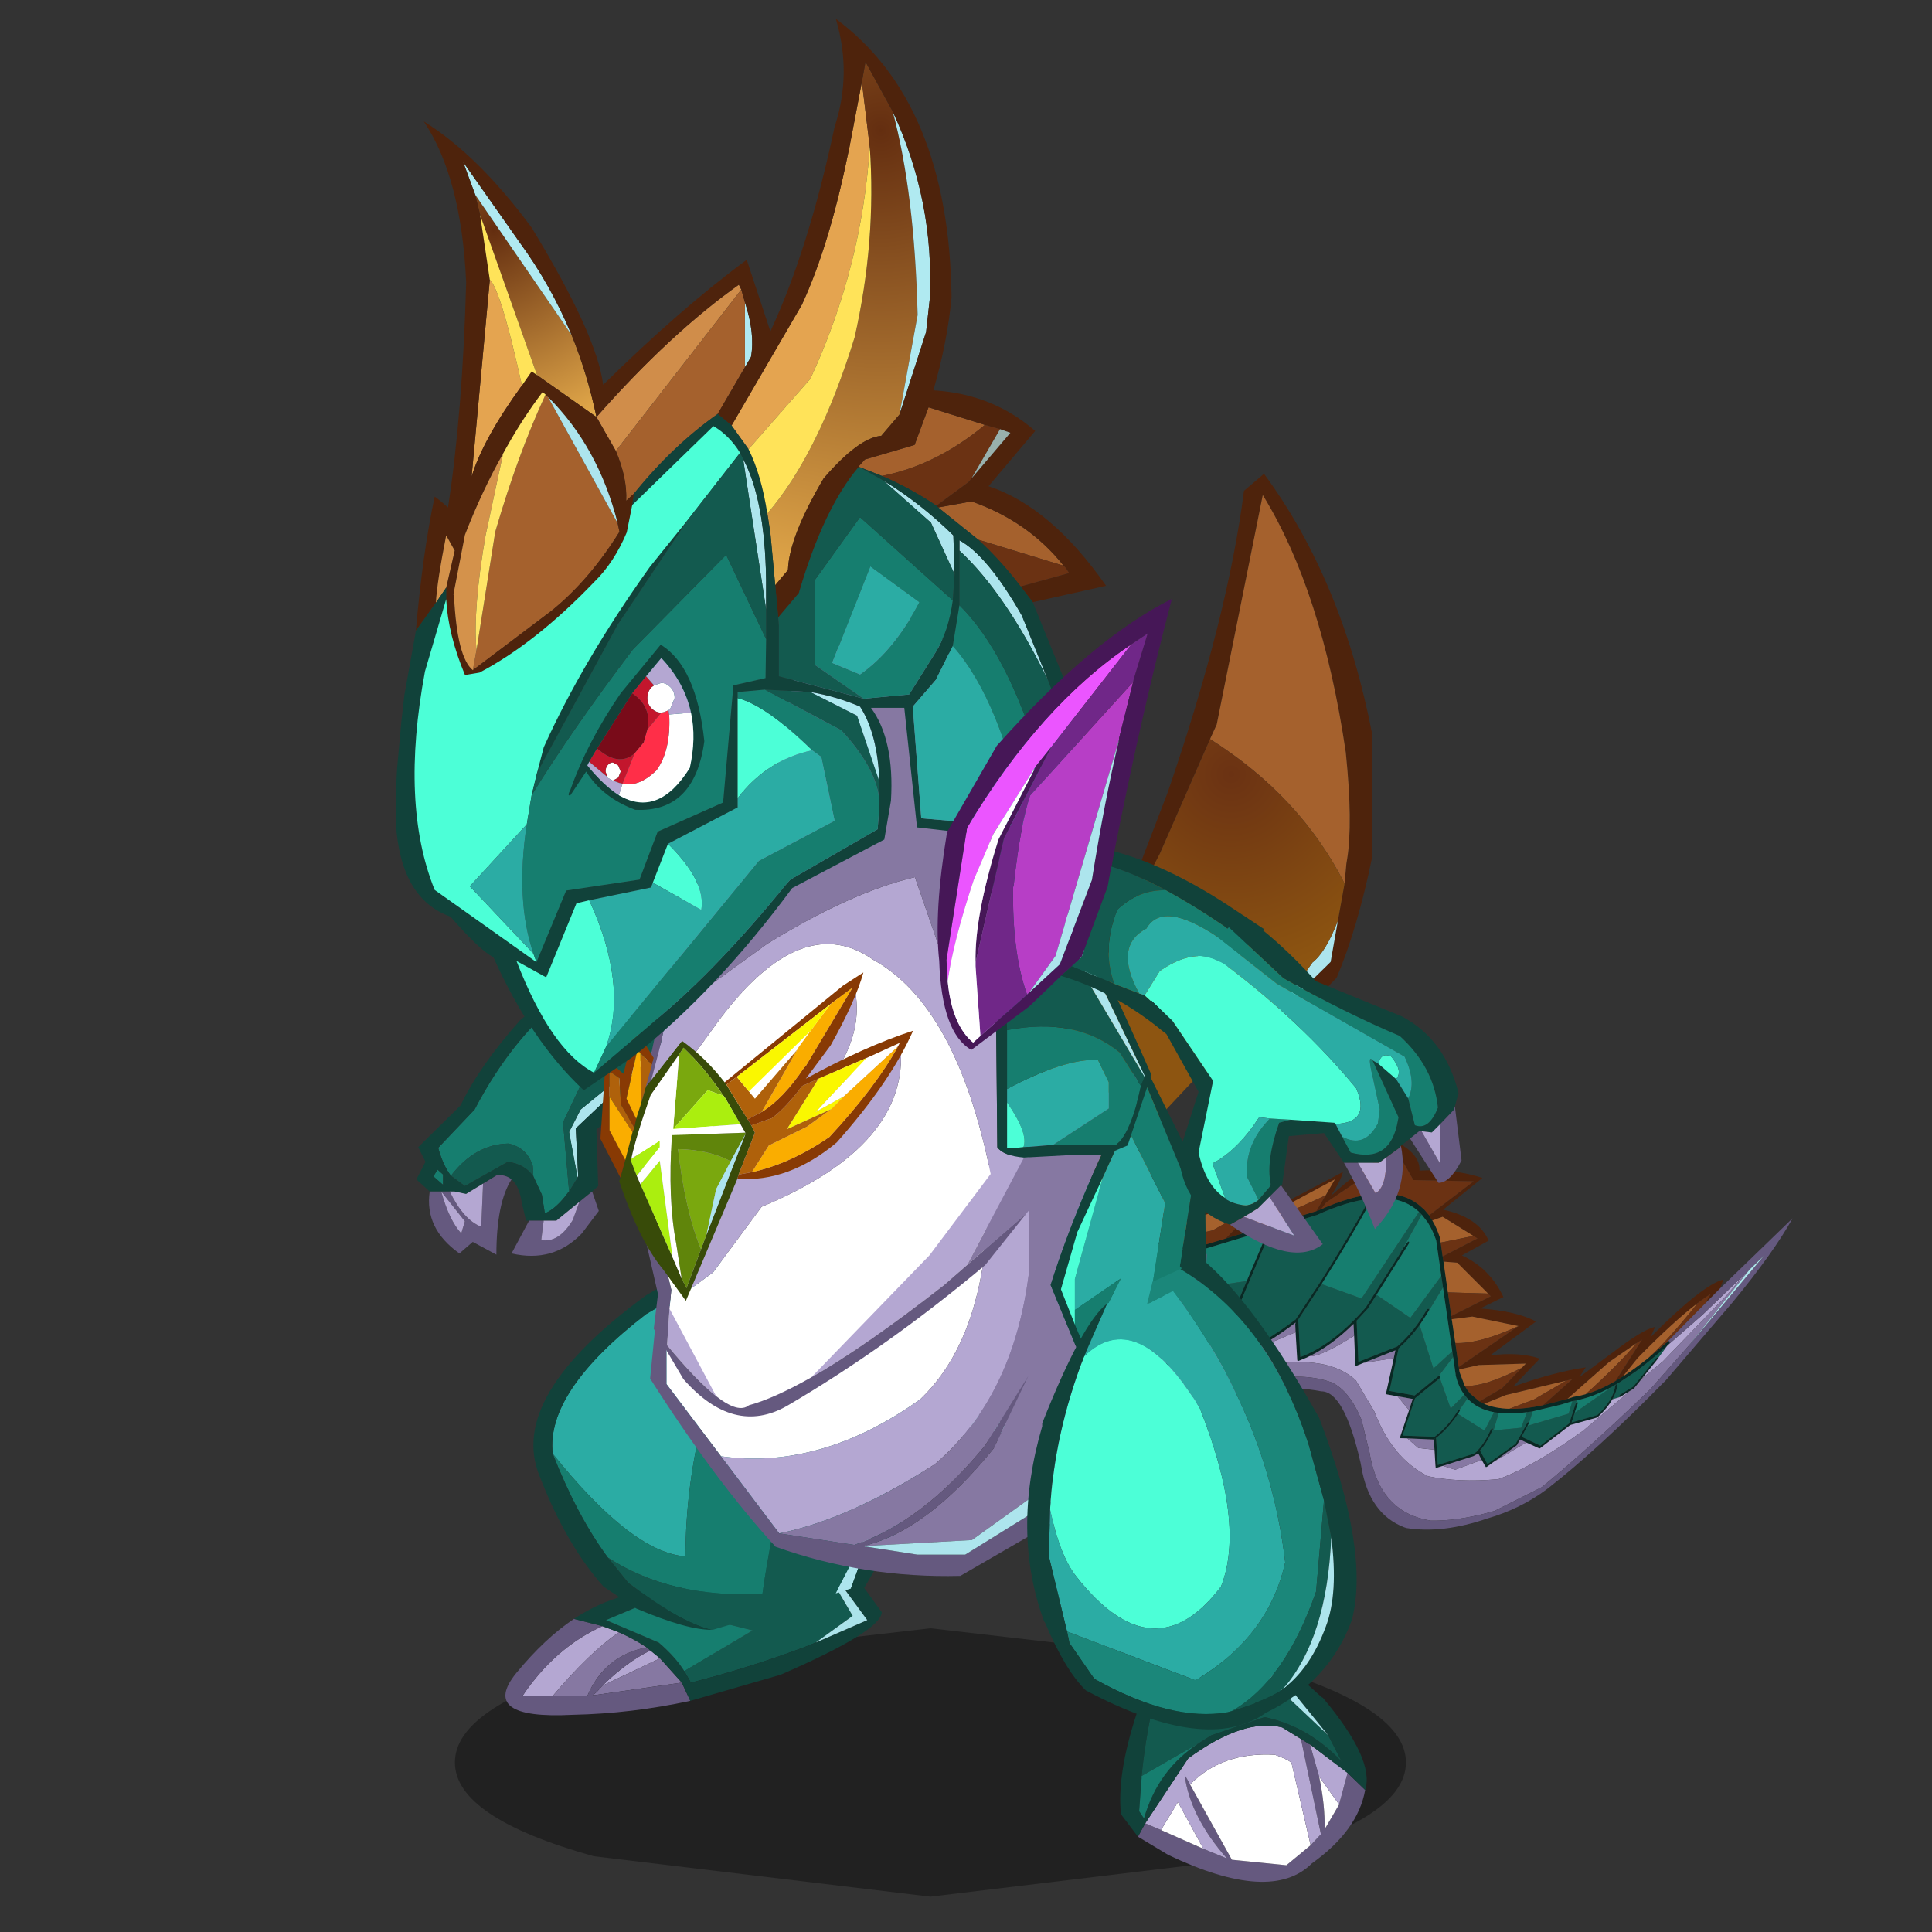 <svg xmlns:ffdec="https://www.free-decompiler.com/flash" xmlns:xlink="http://www.w3.org/1999/xlink" ffdec:objectType="frame" height="90" width="90" xmlns="http://www.w3.org/2000/svg"><rect width="100%" height="100%" fill="#333333" stroke="none"/><use ffdec:characterId="23" height="159.95" transform="matrix(.546 0 0 .547 15.985 .875)" width="126.55" xlink:href="#a"/><defs><g id="a" transform="translate(-29.25 -1.6)"><use ffdec:characterId="5" height="141.4" transform="matrix(.179 .157 -.277 .344 113.24 68.953)" width="238.05" xlink:href="#b"/><use ffdec:characterId="6" height="8.3" transform="matrix(1.462 0 0 2.754 38.785 138.667)" width="55.5" xlink:href="#c"/><use ffdec:characterId="8" height="57.5" transform="translate(87.6 40.35) scale(1.034)" width="28.5" xlink:href="#d"/><use ffdec:characterId="10" height="22.15" transform="translate(35.5 84.05) scale(1.034)" width="23.1" xlink:href="#e"/><use ffdec:characterId="12" height="37.9" transform="translate(43.1 106.9) scale(1.034)" width="36.8" xlink:href="#f"/><use ffdec:characterId="14" height="79.55" transform="translate(51.2 51.95) scale(1.034)" width="50.05" xlink:href="#g"/><use ffdec:characterId="16" height="51.3" transform="translate(87.6 107.2) scale(1.034)" width="28.05" xlink:href="#h"/><use ffdec:characterId="20" height="88.25" transform="translate(33.75 1.6) scale(1.034)" width="59" xlink:href="#i"/><use ffdec:characterId="22" height="53.85" transform="translate(79.95 51) scale(1.034)" width="43.25" xlink:href="#j"/></g><g id="n"><path d="m45.55 84 1-.2.3-.1q7.25-1.6 13.95-5.1l4.2-3.4 3-2.45L84.15 59.7l.35-.3.35-.4.2-.2q5.35-5.65 11.15-8.85V50q7.85-4.45 16.6-4.3h1.2l2.45.2.15.05 2.05.3q2.9.5 5.9 1.5h.1l1.3.65 3.65 1.75 1.4.65 8.15 3.9 6.25 3 .85.4 6.35 3 6.35 3.05.65.3.65.3h-.05l4.6 1.35 2.1.35 1.4.1 4.15-.05 1.85-.25q4-.7 8.15-2.5 4.2-1.8 8.6-4.8l5.4-4.05 1.25-1.05.05-.05 1.2-.75 1.55-1.15q3-2.35 5.35-5.7l1.05-1.6q1.6-2.6 2.9-5.75l1.7-4.8v-.1l.05-.1q.05-.2.2-.25l.4-.05.15.05.15.15.05.35v.05l-.1.35q-1.3 4.2-3 7.7l-2.1 3.65-.45.65-.5.75-.15.2q-2.65 3.5-6 5.9l-.75.55-1.1.7-2.45 2-6.35 4.55-1.4.85q-3.95 2.3-7.75 3.7l-1.45.5q-5.4 1.7-10.5 1.4l-1.75-.15q-3.5-.4-6.85-1.75l-.05-.05-4.7-2.25-1.5-.7-16.95-8.1-3.05-1.45-9.4-4.5q-3.3-1.05-6.5-1.55l-3.35-.35-1.35-.05q-8.45-.15-16.05 4 3.1 9.3 5.05 18.9l1.5 8.45v.1l.05-.05.15-.05h.3l8.45 4.85q6.4-5.95 7.15-15.55l-2.7-12.85-.05.65-.15-1.25-.1-1.4q.05-.15.25-.2l.3.1.15.25 2.45 11.5.65 3.1v.1l-.4 3.15.2.05 9.55 5.65 7.4-7.2q1.4-4.5 0-8.95v-.3l.25-.2h.3l.2.25.25.9.1.45.35 1.9q.3 3-.65 6.05l7 7.35L153 73.9l2.35-5.95v-.05l.2-.15h.3l.25.2v.3l-2.35 6 4.85 6.95.05.05 9.2-3.9.05-.1q1.4-3.05.6-6.65l.05-.25.2-.15.25.05.1.2.15.6q.55 3.45-.75 6.35l-.05.05.1-.05.2.05L175 81l.05.05 7.55-6.25.3-.55.1-.25-.05-.25q.3-1.9-1-4.6v-.25l.15-.15h.2l.2.15q1.35 2.7 1.1 4.65l5.05 1 .1.05 3.35-6.65-.1-.1-.35-1.15v-.1l-1-3v-.2l.15-.15h.3l.1.15.15.5.8 2.35 7.25-1.1 3.05-6.9-2.6-3.65-.05-.25.15-.2.2-.05.2.15L201.6 56l1.3 1.8 5.55-4.35q.55-2.1.15-3.75-.4-1.6-1.7-2.75l-.1-.2.1-.25q.05-.1.2-.1l.2.1q1.35 1.2 1.8 2.75.6 1.95-.1 4.45l-.1.15-5.8 4.5-3.2 7.2-.1.1-.15.05-4.95.8-2.35.35.25.85v.1l.1.1v.25l-2.7 5.3-.8 1.6-.2.15h-.2l-.05-.05h-.2l-2.35-.45-2.4-.5-.8 1.05-6.3 5.25-1.4 1.15-.2.05-.2-.1-.05-.05-.15-.05-3.95-2.25-2.3-1.3-.15-.15v-.05l.05-.15h-.05v.15l-.15.15-7.55 3.15-1.95.85h-.25l-.15-.15-.05-.1-.1-.1-3.35-4.8-1.5-2.1-4.85 1.55-3.45 1.1h-.25l-.2-.1-5.7-6.05-1.3-1.35-6.05 5.85L130.1 77l-.25.1-.25-.05-6.9-4.1-2.85-1.65q-1.25 5.9-5 10.25l-.5.6-.4.4-1.15 1.15-.25.1-.25-.05-6.75-3.85-1.95-1.15-.15-.25-.05-.05v.05q-2.6 5.55-5.7 9.35l-2.9 3.05-.2.1h-.15l-7.95-1.65-9.15 11.8-.25.15-.3-.05L68.7 96 66 94.25h-.05v.05q-.65 4.55-2 8.45-1.35 3.75-3.3 6.9l-.25.15-.3-.05-11.2-6.15-1.6-.9v11.2l-.05.2.05.3-.2.25-.3.05-16.8-4.6-.25-.2-.05-.1-.15-.15-20.6-26.8-7-1.1-1.5-.25-.35-.2-.1-.35q.05-.25.2-.35l.4-.1 1.95.3 2.1.35 20.2 3.2 1.6.25 1.4.2h.05q7.8.7 15.05-.35l1.45-.25 1.15-.2m167.1-46.45.05.15v7.1l-.05.2-.5.75-1.4 2.15-.05.05-.15.05-.2-.05-.15-.2.05-.2 1.85-2.85v-7l.1-.2.2-.1.2.1.05.05M85.2 60.15l-.05.05-9.55 7.75 11 20.6 7.8 1.6q4.65-4.25 8.3-12.1l-1.45-8.25q-1.95-9.5-4.95-18.7-5.85 3.3-11.1 9.05M39.25 88.4l-1.65-2.05-.1-.3V86q-4.75.25-9.75-.2l-17.6-2.75 6.45 8.4 13.6 17.7.05.2 16.25 4.45v-11.45l-.05-.25q-.45-2.3-1.65-4.8-1.9-4.1-5.55-8.9m41.15-9.7-5.45-10.25-13.5 10.95-.1.05q-7.7 4.05-16.15 5.65l-1.1.2-5.8.65Q43.25 92 45.55 97q1.15 2.5 1.65 4.75l12.95 7.1 1.7-3.15q2.35-5.05 3.3-11.5v-.7l-3.25-6.75-.45-.85q-2.75-5.6-1.05-3l.85 1.35 2.3 3.7 2.45 4.7-.05.65 10.95 7.1 8.95-11.55L80.4 78.7" fill="#092924" fill-rule="evenodd"/><path d="m212.4 34.5.25 3v.05l-.05-.05-.2-.1-.2.1-.1.2v7l-1.85 2.85-.05.2.15.2.2.05.05.05-1.5 1.2q-.45-1.55-1.8-2.75l-.2-.1q-.15 0-.2.1l-.1.25.1.2q1.3 1.15 1.7 2.75.4 1.65-.15 3.75l-5.55 4.35-1.3-1.8 4.6-8.55.15-.2.5-.75.45-.65 2.1-3.65q1.7-3.5 3-7.7m-14.05 20.1 1.1-.7.4.7 2.6 3.65-3.05 6.9-7.25 1.1-.8-2.35 8.75-7-1.75-2.3m-7.3 8.65h-.25l-.15.15v.2l1 3v.1l.35 1.15.1.1-3.35 6.65-.1-.05-5.05-1q.25-1.95-1.1-4.65l-.2-.15h-.2l-.15.15v.25q1.3 2.7 1 4.6l.05.25-.1.25-.3.55-7.55 6.25L175 81l-6.25-3.55-.2-.05h-.05q1.3-2.9.75-6.35l11.15-.95-1.45-3.9 1.45-.5 2.5 3.2L190 65l-1.85-3 1.4-.85 1.5 2.05v.05m-22.3 6.95-.2.15-.05.25q.8 3.6-.6 6.65l-.05.1-9.2 3.9-.05-.05-4.85-6.95 2.35-6v-.1l9.9 3.05.7-3.75 1.75.15.3 2.6m-13.4-2.3v.05L153 73.9l-8.05 2.55-7-7.35q.95-3.05.65-6.05l13.6 4.55 1.4-4.9 1.5.7.25 4.5m-17.45-8.1-.2-.25h-.3l-.25.2v.3q1.4 4.45 0 8.95l-7.4 7.2-9.55-5.65-.2-.05.4-3.15v-.1l-.65-3.1 14.65-.95-.8-10.05 3.05 1.45 1.3 5.2h-.05m-21.05-4.65.05-.65 2.7 12.85q-.75 9.6-7.15 15.55L104 78.05h-.3l-.15.05-.05-.05-1.5-8.45 14.4-3-3.4-19.9 1.35.05 2 6.1.5 2.3m-31.65 5q5.25-5.75 11.1-9.05 3 9.2 4.95 18.7l1.45 8.25q-3.65 7.85-8.3 12.1l-7.8-1.6-11-20.6 9.55-7.75.05-.05m-68.6 31.3 18 5.75h7l-2.35-8.8q3.65 4.8 5.55 8.9 1.2 2.5 1.65 4.8l.05.25v11.45l-16.25-4.45-.05-.2-13.6-17.7M80.4 78.7l5.45 10.15-8.95 11.55-10.95-7.1.05-.65-2.45-4.7-2.3-3.7L66 87.4l14.4-8.7m-18.95 7.2.45.85 3.25 6.75v.7q-.95 6.45-3.3 11.5l-1.7 3.15-12.95-7.1q-.5-2.25-1.65-4.75l16.65-6-.75-5.1" fill="#135a4f" fill-rule="evenodd"/><path d="m198.35 54.6 1.75 2.3-8.75 7-.15-.5-.1-.15-.05-.05-1.5-2.05 6.35-4.55 2.45-2m1.5 0-.4-.7.75-.55q3.35-2.4 6-5.9L201.6 56l-1.25-1.75-.2-.15-.2.05-.15.2.05.25m-30.6 16.45-.15-.6-.1-.2-.25-.05-.3-2.6q5.1.3 10.5-1.4l1.45 3.9-11.15.95m-13.15-2.9v-.2l-.25-.2h-.3l-.2.15-.25-4.5 4.7 2.25.05.05q3.35 1.35 6.85 1.75l-.7 3.75-9.9-3.05m-17.5-5.1-.35-1.9-.1-.45-.2-.9-1.3-5.2 16.95 8.1-1.4 4.9-13.6-4.55m-18.85 1.1-2.45-11.5-.15-.25-.3-.1q-.2.05-.25.2l.1 1.4.15 1.25-.5-2.3-2-6.1 3.35.35q3.2.5 6.5 1.55l9.4 4.5.8 10.05-14.65.95M102 69.6q-1.95-9.6-5.05-18.9 7.6-4.15 16.05-4l3.4 19.9-14.4 3m78.4-3.9q3.8-1.4 7.75-3.7l1.85 3-7.1 3.9-2.5-3.2M16.6 91.45l-6.45-8.4 17.6 2.75q5 .45 9.75.2v.05l.1.3 1.65 2.05 2.35 8.8h-7l-18-5.75M45.55 97q-2.3-5-7.25-11.05l5.8-.65 1.1-.2q8.45-1.6 16.15-5.65l.1-.05 13.5-10.95L80.4 78.7 66 87.4l-4.75-3.15-.85-1.35q-1.7-2.6 1.05 3l.75 5.1-16.65 6" fill="#167e6f" fill-rule="evenodd"/><path d="M45.55 84q1.1-3.1 6.55-9.2 4.75-5.05 12.6-9.7 3.15-.95 2.5 3.9l-.6 3.7 4.3-7 11.9-15.1q1.45 1.7 2 5.1 2.1-8 8.45-16.55h.2q7.45-.65 10.4 1.5 9.5-4.8 19.25-6.95l-3.85 9.6q11.7-3.4 19.65-1.3l-4.15 5.55q10.75-1.7 20.95.75l-3.9 4.6q10.95-4.3 18.5-5.2l-5.2 10.75q7.45-4.3 14.6-5.85l-1.2 7.5q8.2-7.4 16-12.1l.4 2.25 3.6-7.45q3.5-7.8 6.3-9.5l1 2.1q2.7-14.05 7.4-17.7l1.1 1.7-.8 4.1-.6-2.1q-.8 1.3-1.55 2.95Q208.75 30 206.9 40v4.6l-1.05 1.6-1.85-9.4-.75 1.2-3.45 6.3-3.35 10.6-5.4 4.05 2.35-7.55-1.35 1-13.65 9.8-4.1 4.05-1.85.25 3.35-4.8.95-5.5.15-1.1-12.8 6.2-4.5 3.15-.65-.3 7.45-13.55-15 4.5-5.15 3-.85-.4 6.6-7.9-1.35-.05-15.55-.55-4.1 1.6-1.4-.65 5.7-7.05-1.7.15-12.9 1.15-2.05 1.85-2.05-.3 4.8-10.65-17.1 7.5-10.1-1.9-9.25 16.25.1 1.65-.2.2-.35.4-.35.3-.95-3.5-1-3.5-11.5 14.9-1.3 2.55-1.4 2.6-3 2.45q1-5.35.9-8.35l-.1-.85q-7.05 3.4-15.3 11.7L48 81.9l-1.15 1.8-.3.1-1 .2m-43-3.2 12.65-6.1q9.7-3.85 19.1-3.4l-3.5 6.9q7.95-3 16.1-4.5 1.25 3.15-.5 6.7l-2 3.8-1.45.25q3.95-5.25 3.3-8.85l-.15-.5q-5.6.9-13.15 3.7l-.35.15-2.5.95-3.65 4.7-1.6-.25 7-11 .45-.75q-5.9-1.1-16.25 2.95l-.25.1-2.2.85-8.95 4.65-2.1-.35" fill="#4e230c" fill-rule="evenodd"/><path d="m48 81.9 2.5-4.2q8.25-8.3 15.3-11.7l.1.85-6.4 8.85q-6.55 4.7-11.5 6.2m21.4-11.75 1.3-2.55 11.5-14.9 1 3.5q-7.25 8.2-13.8 13.95m49.25-23.9 2.05-1.85 12.9-1.15-7.65 5.15-1.3-.65h-.1q-3-1-5.9-1.5M131 50.8l4.1-1.6 15.55.55-11.5 4.95-8.15-3.9m15.25 7.3 5.15-3 15-4.5q-6.9 7.6-13.8 10.5l-6.35-3m13.35 6.35 4.5-3.15 12.8-6.2-.15 1.1q-6.3 7.75-11.95 9.9l-4.6-1.35h.05l-.65-.3m14.7 1.8 4.1-4.05 13.65-9.8-4.85 6.9-4.75 4.45q-4.15 1.8-8.15 2.5m22.15-11.35 3.35-10.6 3.45-6.3q-.25 5.45-2.75 13.9l-1.55 1.15-1.2.75-.05.05-1.25 1.05m10.45-10.3V40q1.85-10 4.45-15.65 0 9.9-1.55 14.5-1.3 3.15-2.9 5.75M16.05 75.55Q26.4 71.5 32.3 72.6l-.45.75L23 80.6l-6.95-5.05m16.55 3.4.35-.15Q40.5 76 46.1 75.1l.15.5-2.05 1.7q-6.2 5.05-13 5l1.4-3.35" fill="#a5612d" fill-rule="evenodd"/><path d="M46.85 83.7 48 81.9q4.95-1.5 11.5-6.2l6.4-8.85q.1 3-.9 8.35l-4.2 3.4q-6.7 3.5-13.95 5.1M68 72.75l1.4-2.6q6.55-5.75 13.8-13.95l.95 3.5L68 72.75M85.05 58.8l-.1-1.65L94.2 40.9l10.1 1.9 17.1-7.5-4.8 10.65-.15-.05-2.45-.2h-1.2q-8.75-.15-16.6 4.3v-.05q-5.8 3.2-11.15 8.85m48.55-15.55 1.7-.15-5.7 7.05-3.65-1.75 7.65-5.15m17.05 6.5 1.35.05-6.6 7.9-6.25-3 11.5-4.95m15.75.85-7.45 13.55-6.35-3.05q6.9-2.9 13.8-10.5m10.35 5.6-.95 5.5-3.35 4.8-4.15.05-1.4-.1-2.1-.35q5.65-2.15 11.95-9.9m15.3-3.8 1.35-1-2.35 7.55q-4.4 3-8.6 4.8l4.75-4.45 4.85-6.9m11.2-14.4.75-1.2 1.85 9.4q-2.35 3.35-5.35 5.7 2.5-8.45 2.75-13.9m8.1-13.65q.75-1.65 1.55-2.95l.6 2.1-1.95 10.35-.05.1v.1l-1.7 4.8q1.55-4.6 1.55-14.5m-179.5 49-7 11-20.2-3.2 8.95-4.65 2.2-.85.25-.1L23 80.6l8.85-7.25m-5.4 11.25 3.65-4.7 2.5-.95-1.4 3.35q6.8.05 13-5l2.05-1.7q.65 3.6-3.3 8.85-7.25 1.05-15.05.35h-.05l-1.4-.2" fill="#6b3213" fill-rule="evenodd"/><path d="m217.95 14.4-.25 5.1-3 17.8-2 5.2v-4.8l-.05-.15v-.05l-.25-3 .1-.35v-.05l2.8-8.6 2.65-11.1m-5.8 31.35L208 57.5q-5.65 11.3-12.8 17.85v.05l-.45.2q-9.9 5.35-19.85 8.3-14 2-29.6-2.55l-12.1-2.15q-13.55-.2-28.4 9.2l-32.15 22.9-18.25 10.9-5.5-18.6 11.2 6.15.3.05.25-.15q1.95-3.15 3.3-6.9L68.7 96l8.1 5.25.3.05.25-.15 9.15-11.8L94.45 91h.15l.2-.1 2.9-3.05 7.85-7.95 6.75 3.85.25.05.25-.1 1.15-1.15.4-.4.5-.6q3-1 7.85-8.6l6.9 4.1.25.05.25-.1 1.35-1.35 7.35-4.5 5.7 6.05.2.1h.25l3.45-1.1 6.35.55 3.35 4.8.1.1.05.1.15.15h.25l1.95-.85h5.2l4.95-1.8 3.95 2.25.15.05.05.05.2.1.2-.05 1.4-1.15 4.3-1 5.2-4.8 2.35.45h.2l.05.05h.2l.2-.15.8-1.6 4.7-6.95 4.95-.8.15-.05.1-.1 3.2-7.2 5.8-4.5.1-.15q.7-2.5.1-4.45l1.5-1.2-.05-.05.15-.05.05-.05 1.4-2.15" fill="#b4a7d2" fill-rule="evenodd"/><path d="m23.45 135.15-21.5-53.4 7 1.1 20.6 26.8.15.15.05.1.25.2 16.8 4.6.3-.05.2-.25-.05-.3.05-.2v-11.2l1.6.9 5.5 18.6 18.25-10.9 32.15-22.9q14.85-9.4 28.4-9.2l12.1 2.15q15.6 4.55 29.6 2.55 9.95-2.95 19.85-8.3l.45-.2v-.05q7.15-6.55 12.8-17.85l4.15-11.75.5-.75.05-.2v-2.3l2-5.2 3-17.8.25-5.1.35-1.5.1 18.85-.95 11.15q-4 17-8.35 28.1l-7.85 9.45-1.35 1.05q-7 5.3-14.3 8.5-15.6 5.2-31.2-1.55l-1.25-.55-9.55-3.7q-10-2.7-16.8-1.6-9.55 2-18.6 7.75-3.3 2.1-6.5 4.7l-.5.35-11.8 8.4-9.2 9.2q-11.3 10.9-28.8 15.6l-27.95 6.55M190 73.45l2.7-5.3v-.25l-.1-.1v-.1l-.25-.85 2.35-.35-4.7 6.95m-3.8 1.25-5.2 4.8-4.3 1 6.3-5.25.8-1.05 2.4.5m-15.45 4.55-4.95 1.8h-5.2l7.55-3.15.15-.15v-.15h.05l-.05.15v.05l.15.15 2.3 1.3m-16-2.5-6.35-.55 4.85-1.55 1.5 2.1m-15.95-5.6-7.35 4.5 6.05-5.85 1.3 1.35m-16.1 1.8q-4.85 7.6-7.85 8.6 3.75-4.35 5-10.25l2.85 1.65m-17.15 6.95-7.85 7.95q3.1-3.8 5.7-9.35h.05l.15.25 1.95 1.15M68.7 96l-4.75 6.75q1.35-3.9 2-8.45l.05-.05L68.7 96" fill="#8678a2" fill-rule="evenodd"/><path d="m24.8 138.6-1.35-3.45 27.95-6.55q17.5-4.7 28.8-15.6l9.2-9.2 11.8-8.4L85 110.2q-6.8 8.3-13.6 12L52.6 130l-27.8 8.6" fill="#b0eaf1" fill-rule="evenodd"/><path d="m213.5 23.5.8-4.1L218.8 0q2.4 7.4 2.1 19.9l-1.15 20.05-.1.25Q216.3 58.45 211 70.6q-2.95 6.25-10.1 11.9-9.05 7.9-20.35 11.65l-.85.2q-12.8 2.5-25.55-3.3l-1.15-.5q-20.6-8.3-27-5.35-16.9 5.2-30.3 16.9l-.65.6Q81.8 119 63.6 128.2l-38.05 12.25-.75-1.85 27.8-8.6 18.8-7.8q6.8-3.7 13.6-12l16.2-14.8.5-.35q3.2-2.6 6.5-4.7 9.05-5.75 18.6-7.75 6.8-1.1 16.8 1.6l9.55 3.7 1.25.55Q170 95.2 185.6 90q7.3-3.2 14.3-8.5l1.35-1.05L209.1 71q4.35-11.1 8.35-28.1l.95-11.15.8-22.65-.9 3.8-.35 1.5-2.65 11.1-2.8 8.6-.05-.35-.15-.15-.15-.05-.4.05q-.15.05-.2.25l1.95-10.35" fill="#65597f" fill-rule="evenodd"/><path d="m218.3 12.9.9-3.8-.8 22.65-.1-18.85" fill="#aee5ec" fill-rule="evenodd"/><path d="M211.5 34.05v-.1" fill="none" stroke="red" stroke-linecap="round" stroke-linejoin="round" stroke-width=".1"/></g><g id="o" fill-rule="evenodd"><path d="m26.2 33.75.15-1.65.05-.3q.5-3-.1-8.85-1.95-13.25-6.85-21.2l-3.8 18.9-.55 1.2-4.15 9.45-9.9 19.1L0 49.1l8.45-14.65 3.15-8.2Q16.55 11.9 17.9 1.4L19.55 0q6.5 8.8 8.95 21.55v9.9q-1.2 5.9-2.95 10.05l-3.65 3.75-3 2.05 1.45-2.5 4.7-4.6.6-3.4.55-3.05" fill="#4e230c"/><path d="m15.1 21.85.55-1.2 3.8-18.9q4.9 7.95 6.85 21.2.6 5.85.1 8.85l-.05.3-.15 1.65q-3.65-7.2-11.1-11.9" fill="#a5612d"/><path d="m25.65 36.8-.6 3.4-4.7 4.6 3.2-4.55q1.1-.85 2.1-3.45" fill="#ade5ed"/><path d="m26.2 33.75-.55 3.05q-1 2.6-2.1 3.45l-3.2 4.55-3.55 3.4-3.15 1.85-7 7.45-5.6-7.1 9.9-19.1 4.15-9.45q7.45 4.7 11.1 11.9" fill="url(#k)"/></g><g id="p" fill-rule="evenodd"><path d="m21.3 3.8.1.05-8.25 7.8.2 3.95-.05.1-.7-3.75.95-1.85 7.75-6.3" fill="#ade5ed"/><path d="m12.8.4 3.7 1.5-4.4 9.25.5 5.7-.1.1q-.95 1.3-1.9 1.7l-.25-1.55-.7-1.5-.05-.85q-.45-1.5-2-1.85-2.75.05-4.75 2.65-.65-.85-1.05-2.3l3-3.15q3.3-6.3 8-9.7M1.4 15.6l.35-.55.45.4v.85l-.8-.7" fill="#167e6f"/><path d="m16.5 1.9 4.8 1.9-7.75 6.3-.95 1.85.7 3.75-.05.1-.65 1.05-.5-5.7 4.4-9.25M2.85 15.55q2-2.6 4.75-2.65 1.55.35 2 1.85l.05.85q-.7-1-2.1-1.2L4 16.4l-1.15-.85" fill="#135a4f"/><path d="m1.1 16.85-1.1-1 .75-1.45-.6-1.2 3.5-3.45q1.55-3.25 4.9-7L11.8 0l1 .4q-4.7 3.4-8 9.7l-3 3.15q.4 1.45 1.05 2.3L4 16.4l3.55-2q1.4.2 2.1 1.2l.7 1.5.25 1.55q.95-.4 1.9-1.7l.1-.1.65-1.05.05-.1.05-.1-.2-3.95 8.25-7.8 1.7.65-8.25 7.25.15 4.65-.5.45-1.05.85-1.9 1.55h-2.5L8.7 17.8q-.2-1.4-.85-1.95-.5-.4-1.2-.35l-1.15.7-1.4.85-.95-.2H1.1m.3-1.25.8.7v-.85l-.45-.4-.35.55" fill="#11423a"/><path d="m14.5 16.85.55 1.6-1.4 1.85q-2.35 2.45-5.8 1.65l1.45-2.7h1.2l-.2 1.6q1.45.25 2.6-1.65l.55-1.5 1.05-.85m-6.65-1Q6.6 17.8 6.6 22.05L4.65 21l-1.1.95q-2.9-2.05-2.45-5.1h1.65q1.15 2.35 2.6 2.9l.15-3.55 1.15-.7q.7-.05 1.2.35m-5.8 1Q2.7 19.2 3.7 20.3l.3-1-1.95-2.45" fill="#65597f"/><path d="M2.75 16.85h.4l.95.2 1.4-.85-.15 3.55q-1.45-.55-2.6-2.9m10.7.85-.55 1.5q-1.15 1.9-2.6 1.65l.2-1.6h1.05l1.9-1.55m-11.4-.85L4 19.3l-.3 1q-1-1.1-1.65-3.45" fill="#b4a7d2"/></g><g id="q" fill-rule="evenodd"><path d="m8 30.55 1.35.5Q6.9 32.75 3.9 36.3H1.4q2.7-4 6.6-5.75m3.95 2 .8.65L8 35.45q2-1.95 3.95-2.9" fill="#b4a7d2"/><path d="M9.35 31.05q1.25.55 2.3 1.25-3.45.65-4.9 4H3.9q3-3.55 5.45-5.25m3.4 2.15 1.8 2-7.35 1.05.35-.3.45-.5 4.75-2.25" fill="#8678a2"/><path d="M15.25 36.7q-4.85 1.05-9.7 1.15-7.8.4-4.65-3.45 2.35-2.85 4.75-4.45l2.35.6Q4.1 32.3 1.4 36.3h5.35q1.45-3.35 4.9-4l.3.25Q10 33.5 8 35.45l-.45.5-.35.3 7.35-1.05.7 1.5" fill="#65597f"/><path d="m24.35 20.2 6.7.45-3.75 6.75 1.35 2.3-3.05 2.2-1 .4q-4.55 1.7-9.3 2.9l-.55-.95 5.65-3.35-8.9-2.2 9.6-3.95 3.25-4.55" fill="#135a4f"/><path d="M5.65 29.95q1.75-1.15 3.5-1.7l6.8-2.35 6.7-5.85 1.7.15-3.25 4.55-9.6 3.95-3.2 1.35 4.35 1.85q1.35 1.15 2.1 2.35l.55.95q4.75-1.2 9.3-2.9l1-.4 4.25-1.85-1.8-2.45 3.2-6.95 2.2.15-3.85 6.6 1.45 2q-.05 1.55-8.35 5.15l-7.45 2.15-.7-1.5-1.8-2-.8-.65-.3-.25q-1.05-.7-2.3-1.25L8 30.55l-2.35-.6" fill="#11423a"/><path d="M14.75 34.25q-.75-1.2-2.1-2.35L8.3 30.05l3.2-1.35 8.9 2.2-5.65 3.35" fill="#167e6f"/><path d="M31.05 20.65h.2l-3.2 6.95 1.8 2.45-4.25 1.85 3.05-2.2-1.35-2.3 3.75-6.75" fill="#abe3ea"/><path d="m18.45.85 2.3 1.55q-5.85 10.5-5.9 22.4-4.4-.3-10.95-8.45-.6-5.1 7.7-11.5l6.85-4" fill="#2baca4"/><path d="m20.75 2.4 5.9 4.05Q22.5 18.55 21.2 27.9q-7.6.35-12.75-3-2.55-3.45-4.55-8.55 6.55 8.15 10.95 8.45.05-11.9 5.9-22.4" fill="#167e6f"/><path d="m34.3 11.7-3.35 9.05-3.7 7.1-10.15 3q-2.6-.6-6.95-3.85l-1.7-2.1q5.15 3.35 12.75 3 1.3-9.35 5.45-21.45l7.65 5.25" fill="#135a4f"/><path d="m30.95 20.75-2.45 6.7-1.25.4 3.7-7.1" fill="#ade5ed"/><path d="m34.3 11.7 2.5 1.7-7.35 13.75-.95.3 2.45-6.7 3.35-9.05M17.1 30.85q-2.05.05-6.3-1.75l-2.7-1.8Q5 23.85 2.8 18.15.15 11.65 11.6 3.3L17.25 0l1.2.85-6.85 4q-8.3 6.4-7.7 11.5 2 5.1 4.55 8.55l1.7 2.1q4.35 3.25 6.95 3.85" fill="#11423a"/></g><g id="r" fill-rule="evenodd"><path d="m32.35 45.55-.7 7.8Q30.6 61 26.4 65q-8.2 5.85-16.45 4.7l-4.5-5.95v-6.3l26.9-11.9" fill="#fff"/><path d="M35.35 44.25v10.4q-1.3 10.2-7.75 15.7-7.1 4.55-12.85 5.7l-4.8-6.35Q18.2 70.85 26.4 65q4.2-4 5.25-11.65l.7-7.8 3-1.3" fill="#b4a7d2"/><path d="m44.95 37.45-.45.95q-5 9.7-7.35 17.2l4.65 11.25-4.1 4.7-7.05 5.05-9 .5q5.25-1.2 10.8-8.05l2.85-5.95-3.55 5.7q-5.15 6.3-10.8 8.2l-6.2-.95q5.75-1.15 12.85-5.7 6.45-5.5 7.75-15.7v-10.4l1.55-.7 8.05-6.1" fill="#8678a2"/><path d="m41.8 66.85.35-.6 5.6-9.35 1.2-2 .8.5L40 73.6l-10.3 5.95q-7.95.2-15.25-2.4-5-5.45-10.35-13.85l.55-5.5.8-.35v6.3l4.5 5.95 4.8 6.35 6.2.95q5.65-1.9 10.8-8.2l3.55-5.7-2.85 5.95q-5.55 6.85-10.8 8.05l4.5.7h3.95l8.15-5.05 3.55-5.9m8.2-13.1-.05-.55.1-.2-.05.75" fill="#65597f"/><path d="m21.65 77.1 9-.5 7.05-5.05 4.1-4.7-3.55 5.9-8.15 5.05h-3.95l-4.5-.7" fill="#ade5ed"/><path d="m44.95 37.45.35.85 4.6 9.2.05 5.7.05.55-.25 1.65-.8-.5-1.15-.8.95-6L45 39.05l-1.6 3.45-1.95 4.25-2.1 4.5-1.35 4.7 1.15 2.9.85 2 2.15 5.4-.35.6-4.65-11.25q2.35-7.5 7.35-17.2l.45-.95" fill="#11423a"/><path d="M42.15 66.25 40 60.85l2.95-5.8-3.8 2.6V55.1l2.3-8.35 1.95-4.25 3.2 6.35-1.35 8.65 1.85-1.55.65.95-5.6 9.35" fill="#2baca4"/><path d="M39.15 58.85 38 55.95l1.35-4.7 2.1-4.5-2.3 8.35v3.75" fill="#4cffd7"/><path d="m40 60.85-.85-2v-1.2l3.8-2.6-2.95 5.8m3.4-18.35 1.6-3.45 3.75 9.05-.95 6 1.15.8-1.2 2-.65-.95-1.85 1.55 1.35-8.65-3.2-6.35" fill="#167e6f"/><path d="M34.9 44.25q.45-1.1-1.35-3.7v-1.1q4.7-2.5 7.5-2.4l.9 1.85v2.15l-4.6 3-2.4.2h-.05" fill="#2baca4"/><path d="m34.9 44.25-1.35.1v-3.8q1.8 2.6 1.35 3.7" fill="#4cffd7"/><path d="M33.55 39.45V34.6q5.7-1.1 9.3 1.85l1.75 2.75q-.8 3.8-2.05 4.85h-5.2l4.6-3V38.9l-.9-1.85q-2.8-.1-7.5 2.4" fill="#167e6f"/><path d="m32.45 11 2.2 6 1.8 3.75 3.75 9.8 4.7 7.9-.3.75-1.75-2.75q-3.6-2.95-9.3-1.85L32.45 11" fill="#135a4f"/><path d="m3.6 42.25 5.45-7.45q7.25-10.35 13.45-6 6.9 3.8 9.7 17.65l-5.05 6.7L17.4 63.2q-3.1 1.75-5.15 2.3-.85.7-2.7-.75l-3.85-7.2.15-1.55-.35-1.45 1.55 1.65 2.25-1.65 4-5.4q12.3-5.1 11.45-13.35l-6.7 4.05q4.15-4.8 2.75-9.35l-7.7 9.85-9.6 5.55-.4-1.45.5-2.2" fill="#fff"/><path d="m5.45 33.5 8.3-6q6.9-4.25 12.2-5.5l3.15 9.1 3.55 2.75.1 10.4q.5.7 2.2.85l-4.7 8.85-1.9 1.65q-6.55 5.1-10.95 7.6l9.75-10.05 5.05-6.7Q29.4 32.6 22.5 28.8q-6.2-4.35-13.45 6L3.6 42.25l1.85-8.75m4.1 31.25q-1.65-1.3-4.05-4.2l.2-3 3.85 7.2M5.5 54.55l-2-8.65 9.6-5.55 7.7-9.85q1.4 4.55-2.75 9.35l6.7-4.05q.85 8.25-11.45 13.35l-4 5.4-2.25 1.65-1.55-1.65" fill="#b4a7d2"/><path d="m7.65 23.05 6.6-7.9 1.85-10.7L27 0l4.85 9.75.8 24.1-3.55-2.75-3.15-9.1q-5.3 1.25-12.2 5.5l-8.3 6 2.2-10.45M39.1 44.9l-3.95 4.8-4.9 4.25 4.7-8.85 3.7-.2h.45" fill="#8678a2"/><path d="m35.15 49.7-3.4 4.25Q23.7 60.7 15.4 65.55q-4.4 2.5-8.55-2.2L4.4 59.2l.35-2.85L2.2 45.2l.25-.6L6.9 24l.75-.95-2.2 10.45-1.85 8.75-.5 2.2.4 1.45 2 8.65.35 1.45-.15 1.55-.2 3q2.4 2.9 4.05 4.2 1.85 1.45 2.7.75 2.05-.55 5.15-2.3 4.4-2.5 10.95-7.6l1.9-1.65 4.9-4.25" fill="#65597f"/><path d="m31.85 9.75.6 1.15v.1-.05l4.7 9.5q4.55 9.3 8.3 17.8l-.25.75-.25-.55-8.5-17.7-1.8-3.75-2.2-6 1.1 23.6v9.75l1.35-.1h.05l2.4-.2h5.2Q43.8 43 44.6 39.2l.3-.75.3.6-1.7 5.05-1.9.8h-2.95l-3.7.2q-1.7-.15-2.2-.85l-.1-10.4-.8-24.1" fill="#11423a"/><path d="M44.95 38.45h-.05l-4.7-7.9-3.75-9.8 8.5 17.7" fill="#ade5ed"/><path d="m11.4 46.5-.1.35L7.05 56.9 5.2 54.35q-2-2.4-3.65-7.3l.1-.3.4-1.45.6-2.3.15-.35.15-.75.4-1.25.4-1.4.45-.55 2.4-3.05.15-.15q1.9 1.35 3.5 3.4l.15.2 1.75 2.85.3.5.3.6-1.35 3.45M10.15 40q-1.55-2.3-3.3-3.95l-.35.55-2.35 3.35q-1.2 3.35-1.6 5.25v.25L3 46.6l.3.7 2.65 6 .75 1.75.4.8 1.2-3.2.45-1.2 3.2-8.25v-.15l-.4-.7-1.25-2.15-.15-.2" fill="#384b09"/><path d="m6.5 36.6.35-.55Q8.6 37.7 10.15 40l-1.3-.45L6 42.75l.5-6.15m2.25 14.85-.45 1.2Q7 49.5 6.4 44.4q2.55.05 4.35 1l-1.2 2.3-.8 3.75" fill="#7aa80e"/><path d="m6 42.75 2.85-3.2 1.3.45.15.2 1.25 2.15-5.55.4M5.95 53.3l-2.65-6 1.6-1.95 1.05 7.95M3 46.6l-.45-1.15v-.25l2.35-1.5v.55L3 46.6" fill="#abee0f"/><path d="m17.35 34.65-1.1 1.5v.05l-3.5 4.05-.5-.6 5.1-5m4.6 2.25 2.75-1.25-.15.3-4.45 4.1-2.35 1.3 4.2-4.45M6.5 36.6 6 42.75l5.55-.4.4.7-6.05.2q-.35 5.3.35 8.9l.45 2.9-.75-1.75-1.05-7.95-1.6 1.95-.3-.7 1.9-2.35v-.55l-2.35 1.5q.4-1.9 1.6-5.25L6.5 36.6" fill="#fff"/><path d="M11.95 43.05v.15l-1.2 2.2q-1.8-.95-4.35-1 .6 5.1 1.9 8.25l-1.2 3.2-.4-.8-.45-2.9q-.7-3.6-.35-8.9l6.05-.2" fill="#60850b"/><path d="m11.95 43.2-3.2 8.25.8-3.75 1.2-2.3 1.2-2.2" fill="#ade5ed"/><path d="M13.3 41.35q1.8-1.1 3.5-3.65l.15-.15 3.85-6.45-1.8 1.35-7.75 6-.85.65-.15-.2L20 30.95l1.7-1.1q-.65 2.35-2.7 6l-2.05 2.75q4.85-2.65 8.85-3.95-1.85 4.2-6.3 9.2-3.95 3.3-8.2 3l.1-.35 1.1-.2q3.2-.7 6.4-2.9 3.85-4.15 5.65-7.45l.15-.3-2.75 1.25L18 38.6l-1.35.6q-1.35 1.8-2.5 2.65l-1.7.6-.3-.5 1.15-.6m-10.5 1.3-1.1-1.9-.15-2.2-.8-.55v4.85l1.3 2.45-.4 1.45L0 43.55l.45-6.6L1.9 38.2l.95-3.8 1.55 2.5-.15.55-.95-.95-.25-.25-.9 4 .8 1.65-.15.75" fill="#883a04"/><path d="m4.25 37.45.15-.55.35-1.2-.05.15h.25L4.2 38.7l-.45.55.5-1.8" fill="#65597f"/><path d="m12.25 39.65.5.6 3.5-4.05-2.95 5.15-1.15.6-1.75-2.85.85-.65 1 1.2m.25 6.65-1.1.2 1.35-3.45-.3-.6 1.7-.6q1.15-.85 2.5-2.65l1.35-.6-2.6 4.15 3.65-1.65-2 1.45-3.15 1.55-1.4 2.2M.75 40.1V38l.8.55.15 2.2 1.1 1.9-.15.35-1.9-2.9m2.55-3.6.95.95-.5 1.8-.4 1.4-.05-4.15" fill="#af610b"/><path d="M16.25 36.2v-.05l1.1-1.5 1.65-2.2 1.8-1.35-3.85 6.45-.15.15q-1.7 2.55-3.5 3.65l2.95-5.15m8.3-.25q-1.8 3.3-5.65 7.45-3.2 2.2-6.4 2.9l1.4-2.2 3.15-1.55 2-1.45 1.05-1.05 4.45-4.1M.75 40.1l1.9 2.9-.6 2.3-1.3-2.45V40.1m2.2 1.8-.8-1.65.9-4 .25.25.05 4.15-.4 1.25" fill="#faad00"/><path d="m17.35 34.65-5.1 5-1-1.2 7.75-6-1.65 2.2M18 38.6l3.95-1.7-4.2 4.45 2.35-1.3-1.05 1.05-3.65 1.65L18 38.6" fill="#faf700"/><path d="m4.95 35.85 1.65-.2-2.4 3.05.75-2.85" fill="#b4a7d2"/></g><g id="s" fill-rule="evenodd"><path d="M27.9 43.75q-.6 3.35-4.4 6.05-3.35 3.35-11.85-.7l-2.5-1.5.6-1.1 1.3.55 3.5 1.55 1.95.8q-3.05-3.45-3.5-6.9l.45.8 3.45 6.2 4.5.45 2-1.65.85-.9-1.65-7.85.65.4.1.05.75 2.65q.5 2.35.45 4.35l1.2-2.05.7-2.6 1.45 1.4" fill="#65597f"/><path d="M13.45 43.3q2.65-2.7 7-2.45 1.5.55 1.4.8l1.55 6.65-2 1.65-4.5-.45-3.45-6.2m12.3 1.65L24.55 47q.05-2-.45-4.35l1.65 2.3m-14.7 2.1 1.4-2.3 2.1 3.85-3.5-1.55" fill="#fff"/><path d="m9.75 46.5.1-.15 3.45-5.2q4.6-3.35 7.75-2.55l1.55.95 1.65 7.85-.85.9-1.55-6.65q.1-.25-1.4-.8-4.35-.25-7 2.45l-.45-.8q.45 3.45 3.5 6.9l-1.95-.8-2.1-3.85-1.4 2.3-1.3-.55m13.6-6.5 3.1 2.35-.7 2.6-1.65-2.3-.75-2.65" fill="#b4a7d2"/><path d="m14.25 39.85.95-.6 4.4-1.5q3.6.75 6.35 3.65l-1.1-2.15-2.85-3.5-2.85-2.4 1.65-.4 3.5 3.15.1.05q4.3 5.1 3.5 7.6l-1.45-1.4-3.1-2.35-.1-.05-.65-.4-1.55-.95q-3.15-.8-7.75 2.55l-3.45 5.2-.1.15-.6 1.1-1.4-1.85q-.35-3.3 1.3-8.3l.65-1.85 1-.25q-.9 3.75-1.25 7.25v.2l-.2 2.7.4.6q1.15-4.05 4.6-6.25" fill="#11423a"/><path d="m24.85 39.25 1.1 2.15q-2.75-2.9-6.35-3.65l-4.4 1.5-.95.6-4.8 2.75q.35-3.5 1.25-7.25l8-1.9 6.15 5.8" fill="#135a4f"/><path d="m9.45 42.6 4.8-2.75q-3.45 2.2-4.6 6.25l-.4-.6.2-2.7v-.2" fill="#167e6f"/><path d="m24.85 39.25-6.15-5.8.45-.1 2.85 2.4 2.85 3.5" fill="#ade5ed"/><path d="M1.9 20.65q.35-6.25 2.8-12.6 4.35-4.25 9.55 4.25Q18.05 21.85 16 27q-5.55 7.3-11.95-.85-1.35-1.7-2.15-5.5" fill="#4cffd7"/><path d="m6.6 3.7 3.75-1.8-.45 1.85 2.15-1.1Q19.9 13 21.3 25q-1.35 6.05-7.2 9.6l-.25.1-10.55-4-1.5-6.2.1-3.85q.8 3.8 2.15 5.5Q10.45 34.3 16 27q2.05-5.15-1.75-14.7-5.2-8.5-9.55-4.25L6.6 3.7" fill="#2baca4"/><path d="m10.35 1.9 2.3-1.05Q20 5.2 23.25 15.35l1.25 4.55-.65 7.5q-2.55 7.35-6.95 9.85l-.35.1q-4.65.8-11-2.75L3.5 31.65l-.2-.95 10.55 4 .25-.1q5.85-3.55 7.2-9.6-1.4-12-9.25-22.35L9.9 3.75l.45-1.85" fill="#1b877a"/><path d="M12.65.85 14.4 0q4.3 3.5 9.7 13.1 4.2 10.95 2.7 16.65-1.85 5.1-7.1 7.65-4.85 3.45-14.85-1.85Q3.15 33.9 1.5 30l-.1-.15q-2.7-7.35-.15-16.05v-.25q3.3-8.3 5.35-9.85L4.7 8.05q-2.45 6.35-2.8 12.6l-.1 3.85 1.5 6.2.2.95 2.05 2.95q6.35 3.55 11 2.75l.35-.1 1.9-.65.05-.05q1.45-.55 2.3-1.15 2.25-1.7 3.5-5.1 1.05-2.75.45-7.35l-.6-3.05-1.25-4.55Q20 5.2 12.65.85" fill="#11423a"/><path d="m24.5 19.9.6 3.05q-.35 8.3-3.95 12.45-.85.6-2.3 1.15l.25-.15-.3.15v.05l-1.9.65q4.4-2.5 6.95-9.85l.65-7.5" fill="#135a4f"/><path d="M25.1 22.95q.6 4.6-.45 7.35-1.25 3.4-3.5 5.1 3.6-4.15 3.95-12.45" fill="#ade5ed"/></g><g id="t" fill-rule="evenodd"><path d="m27.7 33.5 5.8-9.95q2.25-4.85 3.8-12.4l.1-.45 1.05-5.5.65 5.35q-.65 9.95-4.9 19.1l-5.1 5.8-1.4-1.95m-17.3-3.3q-3.2 4.4-4.15 7.5l1.5-16.2q.9.8 2.65 8.7" fill="#e4a450"/><path d="m18.15 35.6-1.6-2.8q6.05-6.85 11.75-10.9l.2.4-10.35 13.3" fill="#d08d4a"/><path d="m38.45 5.2.3-1.65L41 7.65q1.8 6.7 2.05 16.75l-1.5 8.2-1.5 1.75q-1.85.15-4.75 3.5-2.85 4.8-2.95 7.55l-1.05 1.25-.4-4.3-.25-1.6q4.25-4.95 7.2-14.5 1.8-7.95 1.25-15.7l-.65-5.35" fill="url(#l)"/><path d="m16.55 32.8-4.9-3.45-4.7-13.2-.4-1.65 7.95 11.55q1.3 3.2 2.05 6.75" fill="url(#m)"/><path d="M41 7.65q3.45 7.4 3.05 15.45l-.3 2.7-2.2 6.8 1.5-8.2Q42.8 14.35 41 7.65M6.55 14.5l-1-2.7 4.65 6.6q2.6 3.55 4.3 7.65L6.55 14.5m22.25 8.85q.85 2.6.5 4.5l-.5.85v-5.35m5.4 32.1q2.1.35 4.1 1.2 1.45 2.25 1.6 6.2l-1.85-5.45-3.85-1.95" fill="#b0eaf1"/><path d="m38.2 36.85.5-.55 4.1-1.2 1.15-3.1 4.65 1.45q-4.05 3.35-8.5 4.2l-1.9-.75v-.05m6.55 3.4 2.75-.5q4.7 1.65 7.6 5.3l-7.05-2.15-3.3-2.65m-25.1-1.15-.65.6q.1-1.85-.85-4.1L28.5 22.3l.3 1.05v5.35l-2.25 3.85q-3.7 2.6-6.9 6.55m-7.3-8.15.2.2 5.75 10.4.15.7q-2.5 4-5.6 6.5l-6.5 4.9.3-1.65 1.55-9.75q1.85-6.35 4.15-11.3" fill="#a5612d"/><path d="m38.45 5.2-1.05 5.5-.1.45q-1.55 7.55-3.8 12.4l-5.8 9.95-1.15-.95 2.25-3.85.5-.85q.35-1.9-.5-4.5l-.3-1.05-.2-.4q-5.7 4.05-11.75 10.9l1.6 2.8q.95 2.25.85 4.1l.65-.6-.15.95-.45 2.25q-1.05 2.5-2.7 4.1-4.8 5-9.45 7.45l-1.2.2Q4.3 50.7 4.15 47.8v-.95l.7-3.05-.7-1.25q-.75 3.8-.85 5.55l-1.65 2.3q.55-6.35 1.55-11.05.55.4 1.1.9Q5.5 32.5 5.8 21.7q-.4-8.65-3.5-13.25 4.5 2.8 8.9 8.75 5.4 8.85 5.9 12.95 6.35-6.25 11.85-10.3l1.95 5.9Q34.05 19 36.2 8.9q1.45-4.4.1-8.9 9.35 6.9 9.55 22.95-.35 3.7-1.5 7.65 4.9.3 8.4 3.35L48.9 38.5q5.15 1.7 9.7 8.2l-6.05 1.35-1-1.3 4-1.1-.3-.45-.15-.15q-2.9-3.65-7.6-5.3l-2.75.5-.15-.15 2.65-1.95.25-.3 3.2-3.75-.85-.3-1.25-.35L43.95 32l-1.15 3.1-4.1 1.2-.5.55v.05q-2.9 3.4-4.95 10.4l-1.7 2-.25-2.65 1.05-1.25q.1-2.75 2.95-7.55 2.9-3.35 4.75-3.5l1.5-1.75 2.2-6.8.3-2.7q.4-8.05-3.05-15.45l-2.25-4.1-.3 1.65m-26.8 24.15 4.9 3.45q-.75-3.55-2.05-6.75-1.7-4.1-4.3-7.65l-4.65-6.6 1 2.7.4 1.65.8 5.35-1.5 16.2q.95-3.1 4.15-7.5l.8-1.15.45.3m.9 1.8-.2-.2-.25-.2q-1.6 2.1-3 4.6l-.25.45Q7.1 38.9 5.7 42.5l-.95 4.9.05.2q.25 5 1.55 6.05l6.5-4.9q3.1-2.5 5.6-6.5l-.15-.7q-1.6-6.3-5.75-10.4" fill="#4e230c"/><path d="M3.3 48.1q.1-1.75.85-5.55l.7 1.25-.7 3.05-.85 1.25m3.05 5.55Q5.05 52.6 4.8 47.6l-.05-.2.95-4.9q1.4-3.6 3.15-6.7L7.4 42.55Q6.35 48.6 6.65 52l-.3 1.65" fill="#d4924b"/><path d="m8.85 35.8.25-.45q1.4-2.5 3-4.6l.25.2q-2.3 4.95-4.15 11.3L6.65 52q-.3-3.4.75-9.45l1.45-6.75" fill="#ffe567"/><path d="M12.55 31.15q4.15 4.1 5.75 10.4l-5.75-10.4m16.1 5.1q1.8 3.35 1.9 9.95v2.45l-1.9-12.4m17.45 9.5-1.95-4.25-3.9-3.45q3.05 1.85 5.75 4.5l.1 3.2m.4-1.95v-.85q2.35 1.3 5.15 6.2l2.15 5.3q-3.55-7.2-7.3-10.65" fill="#ade5ed"/><path d="m48.6 33.45 1.25.35-2.35 4.05-.25.3-2.65 1.95q-2.15-1.45-4.5-2.45 4.45-.85 8.5-4.2m6.5 11.6.15.15.3.45-4 1.1q-1.65-2.15-3.5-3.85l7.05 2.15" fill="#6b3213"/><path d="m49.85 33.8.85.3-3.2 3.75 2.35-4.05" fill="#99b1ad"/><path d="m31.3 46.65.25 2.65.05.65v4.2l7 1.85 3.75-.35 2.2-3.5q1.05-1.7 1.4-4.25l.15-2.15-.1-3.2q-2.7-2.65-5.75-4.5L38.2 36.9l1.9.75q2.35 1 4.5 2.45l.15.15 3.3 2.65q1.85 1.7 3.5 3.85l1 1.3 3.85 9.45L59 68.4l-4.5-.5h-.1L43 66.6l-1.05-9.85H39.2q1.95 2.65 1.65 7.65l-.55 3.2-7.6 4q-6.25 8.45-13.15 13.9l-4.05 2.75Q11.15 84.2 8.05 77.3q-1.15-.6-3.55-3.35Q.4 72.5 0 66.3v-2.7l.1-1.85.3-3.3.05-.55.25-2.2.9-5 .05-.3 1.65-2.3.85-1.25v.95L2.4 53.75q-2.05 10.95.8 18l8.4 5.95 2.45-5.9 6.05-.9 1.5-3.95 5.4-2.4.85-9.65 2.65-.6.05-3.2v-4.9q-.1-6.6-1.9-9.95l-.25-.5q-.9-1.45-2.2-2.2l-6.7 6.5.15-.95q3.2-3.95 6.9-6.55l1.15.95 1.4 1.95q1.05 2.1 1.55 5.3l.25 1.6.4 4.3M11.65 62.1l.55-2.1q3.2-7.1 8.75-14.85l.2-.25 2.95-3.65-5.8 8.65-6.65 12.2m18.8-6.85-2.25.2v9.5l-5.75 3-1.25 3.2-.15.4-5.1 1.05-1.05.25-2.5 6.1-2.45-1.35q2.85 7.35 6.4 9.2l5.35-4.55q4.95-4.15 10.45-10.9l.4-.45 7.2-4.15.15-1.95v-1.95q-.15-3.95-1.6-6.2-2-.85-4.1-1.2l-3.75-.2M46.5 43.8v4.5l-.55 3.35-1.4 2.8-1.9 2.2.7 9.2 8.7.75 2.15.15 3.2.3q-.8-5.3-3.6-12.6l-2.15-5.3q-2.8-4.9-5.15-6.2v.85" fill="#11423a"/><path d="M4.15 47.8q.15 2.9 1.55 6.25l1.2-.2q4.65-2.45 9.45-7.45 1.65-1.6 2.7-4.1l.45-2.25 6.7-6.5q1.3.75 2.2 2.2l-4.3 5.5-2.95 3.65-.2.25Q15.4 52.9 12.2 60l-.55 2.1-.45 1.85-.4 2.4-4.7 5.1L11.35 77l.25.7-8.4-5.95q-2.85-7.05-.8-18l1.75-5.95m12.2 39q-3.55-1.85-6.4-9.2l2.45 1.35 2.5-6.1 1.05-.25q3.2 6.9 1.4 12.05l-1 2.15m4.85-15.65 1.25-3.2q3.15 3.1 2.75 5.45l-4-2.25m7-6.95v-8.25q2.35.6 6.15 4.3-3.75.8-6.15 3.95" fill="#4cffd7"/><path d="m10.8 66.35.4-2.4q3.3-5.35 8.35-12l7.7-7.8 3.3 6.95-.05 3.2-2.65.6-.85 9.65-5.4 2.4-1.5 3.95-6.05.9-2.45 5.9-.25-.7q-1.5-4.4-.55-10.65M38.6 56l-4.05-2.8v-6.95l3.75-5.2 7.65 6.85q-.35 2.55-1.4 4.25l-2.2 3.5-3.75.35M36 53.05l2.3.95q2.8-1.95 4.9-5.95l-4.05-2.95L36 53.05m-7.8 2.9v-.5l2.25-.2 6.3 3.35q3.15 3.4 3.15 6.15v.05l-.15 1.95-7.2 4.15-.4.45q-5.5 6.75-10.45 10.9l-5.35 4.55 1-2.15 12.6-15.3 6.25-3.3-1.1-5.25-.75-.55q-3.8-3.7-6.15-4.3m26 10.8-2.15-.15q-2.1-10.45-6.1-14.95l.55-3.35q3.95 3.9 6.65 12.8l1.05 5.65" fill="#167e6f"/><path d="m31.55 49.3 1.7-2q2.05-7 4.95-10.4l2.05 1.15 3.9 3.45 1.95 4.25-.15 2.15-7.65-6.85-3.75 5.2v6.95L38.6 56l-7-1.85v-4.2l-.05-.65M11.2 63.95l.45-1.85 6.65-12.2 5.8-8.65 4.3-5.5.25.5 1.9 12.4v2.45l-3.3-6.95-7.7 7.8q-5.05 6.65-8.35 12m19.25-8.7 3.75.2 3.85 1.95 1.85 5.45v1.9q0-2.75-3.15-6.15l-6.3-3.35M46.5 48.3v-4.5q3.75 3.45 7.3 10.65 2.8 7.3 3.6 12.6l-3.2-.3-1.05-5.65q-2.7-8.9-6.65-12.8" fill="#135a4f"/><path d="M11.35 77 6.1 71.45l4.7-5.1q-.95 6.25.55 10.65M36 53.05l3.15-7.95 4.05 2.95q-2.1 4-4.9 5.95l-2.3-.95M15.95 72.6l5.1-1.05.15-.4 4 2.25q.4-2.35-2.75-5.45l5.75-3v-.75q2.4-3.15 6.15-3.95l.75.55 1.1 5.25-6.25 3.3-12.6 15.3q1.8-5.15-1.4-12.05m36.1-6-8.7-.75-.7-9.2 1.9-2.2 1.4-2.8q4 4.5 6.1 14.95" fill="#2baca4"/><path d="m11.65 29.35-.45-.3-.8 1.15q-1.75-7.9-2.65-8.7l-.8-5.35 4.7 13.2m17.45 6.1 5.1-5.8q4.25-9.15 4.9-19.1.55 7.75-1.25 15.7-2.95 9.55-7.2 14.5-.5-3.2-1.55-5.3" fill="#ffe359"/><path d="M24.35 57.15q-.55-2.5-2.45-4.5l-1.25 1.5-1.15 1.4-2.9 4.55-.65 1.1-.15.3q1.35 1.65 2.6 2.45 3.25 1.9 5.85-2.25.55-2.45.1-4.55m1.1 2.35q-.8 5.9-5.7 5.65-2.7-1-4.05-3.15l-1.3 1.95q-.3.1 0-.45 1.4-3.95 4.15-7.95l3.3-4q2.95 1.8 3.6 7.95" fill="#11423a"/><path d="m21.3 54.9.6-.2q.4 0 .75.35t.35.9l-.35.85-.15.15-.35.15-.25.05q-.45 0-.8-.35-.35-.35-.35-.85 0-.55.35-.9l.2-.15m1.25 2.4 1.8-.15q.45 2.1-.1 4.55-2.6 4.15-5.85 2.25l.3-.95q1.35.3 2.8-1.1 1.2-1.65 1.05-4.6m-5.1 5.15L17.3 62q0-.3.15-.5.2-.25.45-.25l.45.25.2.5-.2.5-.45.25-.45-.25v-.05" fill="#fff"/><path d="m20.75 58.55-.3 1.05-.75.9q-1.3 1.15-3.1-.4l2.9-4.55q1.65 1.1 1.25 3" fill="#790b19"/><path d="m21.3 54.9-.2.15q-.35.35-.35.9 0 .5.35.85t.8.35l-1.15 1.4q.4-1.9-1.25-3l1.15-1.4.65.75m-1.6 5.6-1 2.5-.25-.05-.55-.2.45-.25.2-.5-.2-.5-.45-.25q-.25 0-.45.25-.15.2-.15.5l.15.45-1.5-1.25.65-1.1q1.8 1.55 3.1.4" fill="#c3162d"/><path d="m21.9 57.15.25-.05.35-.15.05.35q.15 2.95-1.05 4.6-1.45 1.4-2.8 1.1l1-2.5.75-.9.3-1.05 1.15-1.4" fill="#ff2e48"/><path d="m22.5 56.95.15-.15.35-.85q0-.55-.35-.9t-.75-.35l-.6.2-.65-.75 1.25-1.5q1.9 2 2.45 4.5l-1.8.15-.05-.35m-4.6 5.8.55.2.25.05-.3.95q-1.25-.8-2.6-2.45l.15-.3 1.5 1.25v.05l.45.25" fill="#b4a7d2"/></g><g id="u" fill-rule="evenodd"><path d="M16.15 6.85 15 11.45v.1L9.75 29.4l-2.2 3.05-.15.15q-1.25-3.5-1.15-8.85l.05-.2q.55-4.95 1.35-7.35l8.5-9.35" fill="#b73ec6"/><path d="M7.95 14.05 4.6 19.4 3 23.15Q1.3 28.25.85 31.5l-.1-1.75 1.7-10.9Q8.5 8.75 16 3.75L9.4 12.2l-1.25 1.55-.2.3" fill="#eb55ff"/><path d="M.85 31.5q.35 3.6 2.1 5.05l.6-.55 3.85-3.4.15-.15 2.55-2.35 2.65-6.95Q13.8 16.6 15 11.55v-.1l1.15-4.6.05-.25 1.15-3.75-1.35.9q-7.5 5-13.55 15.1l-1.7 10.9.1 1.75m2.3-1.55q-.1-3.8 1.9-10.15L8 14.05l.15-.3L9.4 12.2l-3.9 7.5-2.35 10.25m7.05 1.1-2.6 2.5-4.8 3.6Q.35 35.75.15 29.8q-.45-4 .65-10.6l4.1-7.1Q12.8 3.25 19.35 0q-2.5 9.45-4.75 20.8l-.2 1.15-.05.1-.3 1.65-2.15 5.8-.8.75-.9.8" fill="#461757"/><path d="m3.55 36-.4-5.75v-.3L5.5 19.7l3.9-7.5L16 3.75l1.35-.9L16.2 6.6l-.05.25-8.5 9.35q-.8 2.4-1.35 7.35l-.05.2q-.1 5.35 1.15 8.85L3.55 36" fill="#702788"/><path d="M.85 31.5Q1.3 28.25 3 23.15l1.6-3.75 3.35-5.35H8L5.05 19.8q-2 6.35-1.9 10.15v.3l.4 5.75-.6.55Q1.2 35.1.85 31.5" fill="#fff"/><path d="M15 11.55q-1.2 5.05-2.25 11.6L10.1 30.1l-2.55 2.35 2.2-3.05L15 11.55" fill="#ade5ed"/><path d="m10.2 31.05.9-.8 3.5 1.45.1.05 1.95.75.45.15.05.05 2.3 2.1-.8.85q-3.95-3.25-8.45-4.6m4.15-9 .05-.1.2-1.15q4.65 1.25 10 4.85l2.35 1.55-1.35 1.35-1.95-1.6q-2.5-1.7-4.8-2.95-2.3-1.25-4.5-1.95" fill="#11423a"/><path d="m23.9 30.35-4.45 4.45-2.3-2.1-.05-.05 1.25-2q3.35-2.3 5.55-.3" fill="#4cffd7"/><path d="m24.9 29.25-1 1.1q-2.2-2-5.55.3l-1.25 2-.45-.15q-2.15-3.9.6-5.35 1.35-2.35 5.95.75l1.7 1.35" fill="#2baca4"/><path d="m25.6 28.55-.7.7-1.7-1.35q-4.6-3.1-5.95-.75-2.75 1.45-.6 5.35l-1.95-.75-.1-.05q-1.05-2.9.25-6.1 1.75-1.65 4-1.6 2.3 1.25 4.8 2.95l1.95 1.6" fill="#167e6f"/><path d="m11.1 30.25.8-.75 2.15-5.8.3-1.65q2.2.7 4.5 1.95-2.25-.05-4 1.6-1.3 3.2-.25 6.1l-3.5-1.45" fill="#135a4f"/><path d="m37.85 39.55 1 1.6.55 2.2q1.15.45 1.9-1.45-.35-3.35-3.15-5.9-4.5-1.9-9.6-4.75l-4.5-4.2 1.15-1q2.85 1.95 6.05 5.45l7.1 2.9q3.55 1.9 4.65 6.3l-.3 1.1-.1.3-1.1 1.15-.7.7-.85-.1h-.2l-.75.6-.75.6-.1.15-1.1.8-.6.45h-2.9L31.9 44l-2.9.25-.55 4-.1.05-.95.95-.95.95-1.15.7-1.15.65q-3.85-1.25-4.25-5.8l1.65-5.15-2.65-4.75-2.2-1.9.95-.9 1.75 1.7 3.35 4.95-1.2 5.9q.6 2.75 2.2 3.75l.15.15q.7.4 1.55.45.55-.05 1.05-.45l.9-1.05.1-.25q-.4-1.95.7-5.05l.95-.25 3.6.25.1.1.55 1.05.7 1.3q3.3.9 3.9-2.65l.05-.25L35.9 38l.5.3 1.45 1.25" fill="#11423a"/><path d="M38.85 41.15q.7-1.35-.3-3.45L28 31.7l-4.85-3.8.9-.85 4.5 4.2q5.1 2.85 9.6 4.75 2.8 2.55 3.15 5.9-.75 1.9-1.9 1.45l-.55-2.2M33.4 44.3q1.85 1 2.95-1.1l.15-1.15-.55-2.55q-.5-2.05-.05-1.5l2.15 4.7-.05.25q-.6 3.55-3.9 2.65l-.7-1.3m-4.25-1.4-.95.25q-1.1 3.1-.7 5.05l-.1.25-.9 1.05-.95-1.9q-.2-2.7 1.9-4.8l1.7.1" fill="#167e6f"/><path d="M36.4 38.3q.2-1 1.05-.6 1 1.2.4 1.85L36.4 38.3m-14.85-8.9q1 .05 2.1.65Q30 34.8 34.55 40.3q1.25 2.85-1.7 2.95l-.1-.1-3.6-.25-1.7-.1-.9-.1q-1.8 2.75-3.85 3.8l1.05 2.85q-1.6-1-2.2-3.75l1.2-5.9-3.35-4.95-1.75-1.7 3.9-3.65" fill="#4cffd7"/><path d="M37.85 39.55q.6-.65-.4-1.85-.85-.4-1.05.6l-.5-.3q-.45-.55.05 1.5l.55 2.55-.15 1.15q-1.1 2.1-2.95 1.1l-.55-1.05q2.95-.1 1.7-2.95-4.55-5.5-10.9-10.25-1.1-.6-2.1-.65l1.6-1.5L28 31.7l10.55 6q1 2.1.3 3.45l-1-1.6M26.5 49.5q-.5.4-1.05.45-.85-.05-1.55-.45l-.15-.15-1.05-2.85q2.05-1.05 3.85-3.8l.9.1q-2.1 2.1-1.9 4.8l.95 1.9" fill="#2baca4"/><path d="m41.5 43.25 1.1-1.15.1-.3.55 4.45q-.95 1.85-1.9 1.85L39 44.45l.75-.6h.2l1.55 2.7v-3.3m-3.35 1.95.1-.15Q39 48.9 36.1 51.9q-1.25-3.2-2.55-5.45h1.15l1.45 2.5q.9-.45.9-2.95l1.1-.8m-9.8 3.1 3.45 4.85q-2.5 1.95-7.65-1.6l1.15-.65 4.15 1.55-2.05-3.2.95-.95" fill="#65597f"/><path d="m39.95 43.85.85.1.7-.7v3.3l-1.55-2.7m-5.25 2.6h1.75l.6-.45q0 2.5-.9 2.95l-1.45-2.5m-9.4 4.45 1.15-.7.95-.95 2.05 3.2-4.15-1.55" fill="#b4a7d2"/></g><use ffdec:characterId="1" height="140.45" transform="translate(2.85)" width="220.95" xlink:href="#n" id="b"/><use ffdec:characterId="7" height="57.5" width="28.5" xlink:href="#o" id="d"/><use ffdec:characterId="9" height="22.15" width="23.1" xlink:href="#p" id="e"/><use ffdec:characterId="11" height="37.9" width="36.8" xlink:href="#q" id="f"/><use ffdec:characterId="13" height="79.55" width="50.05" xlink:href="#r" id="g"/><use ffdec:characterId="15" height="51.3" width="28.05" xlink:href="#s" id="h"/><use ffdec:characterId="17" height="88.25" width="59" xlink:href="#t" id="i"/><use ffdec:characterId="21" height="53.85" width="43.25" xlink:href="#u" id="j"/><radialGradient cx="0" cy="0" gradientTransform="translate(16.85 24.75) scale(.042)" gradientUnits="userSpaceOnUse" id="k" r="819.2" spreadMethod="pad"><stop offset="0" stop-color="#6b3213"/><stop offset=".486" stop-color="#8d5511"/></radialGradient><radialGradient cx="0" cy="0" gradientTransform="translate(40 9.2) scale(.047)" gradientUnits="userSpaceOnUse" id="l" r="819.2" spreadMethod="pad"><stop offset="0" stop-color="#642e10"/><stop offset="1" stop-color="#e3a94a"/></radialGradient><radialGradient cx="0" cy="0" gradientTransform="translate(8.05 17.45) scale(.021)" gradientUnits="userSpaceOnUse" id="m" r="819.2" spreadMethod="pad"><stop offset="0" stop-color="#642e10"/><stop offset="1" stop-color="#e3a94a"/></radialGradient><path d="M19.6-3.75Q27.75-2.5 27.75-.8q0 1.7-8.15 2.9L0 3.35-19.65 2.1q-8.1-1.2-8.1-2.9t8.1-2.95L0-4.95l19.6 1.2" fill-opacity=".349" fill-rule="evenodd" transform="translate(27.75 4.95)" id="c"/></defs></svg>